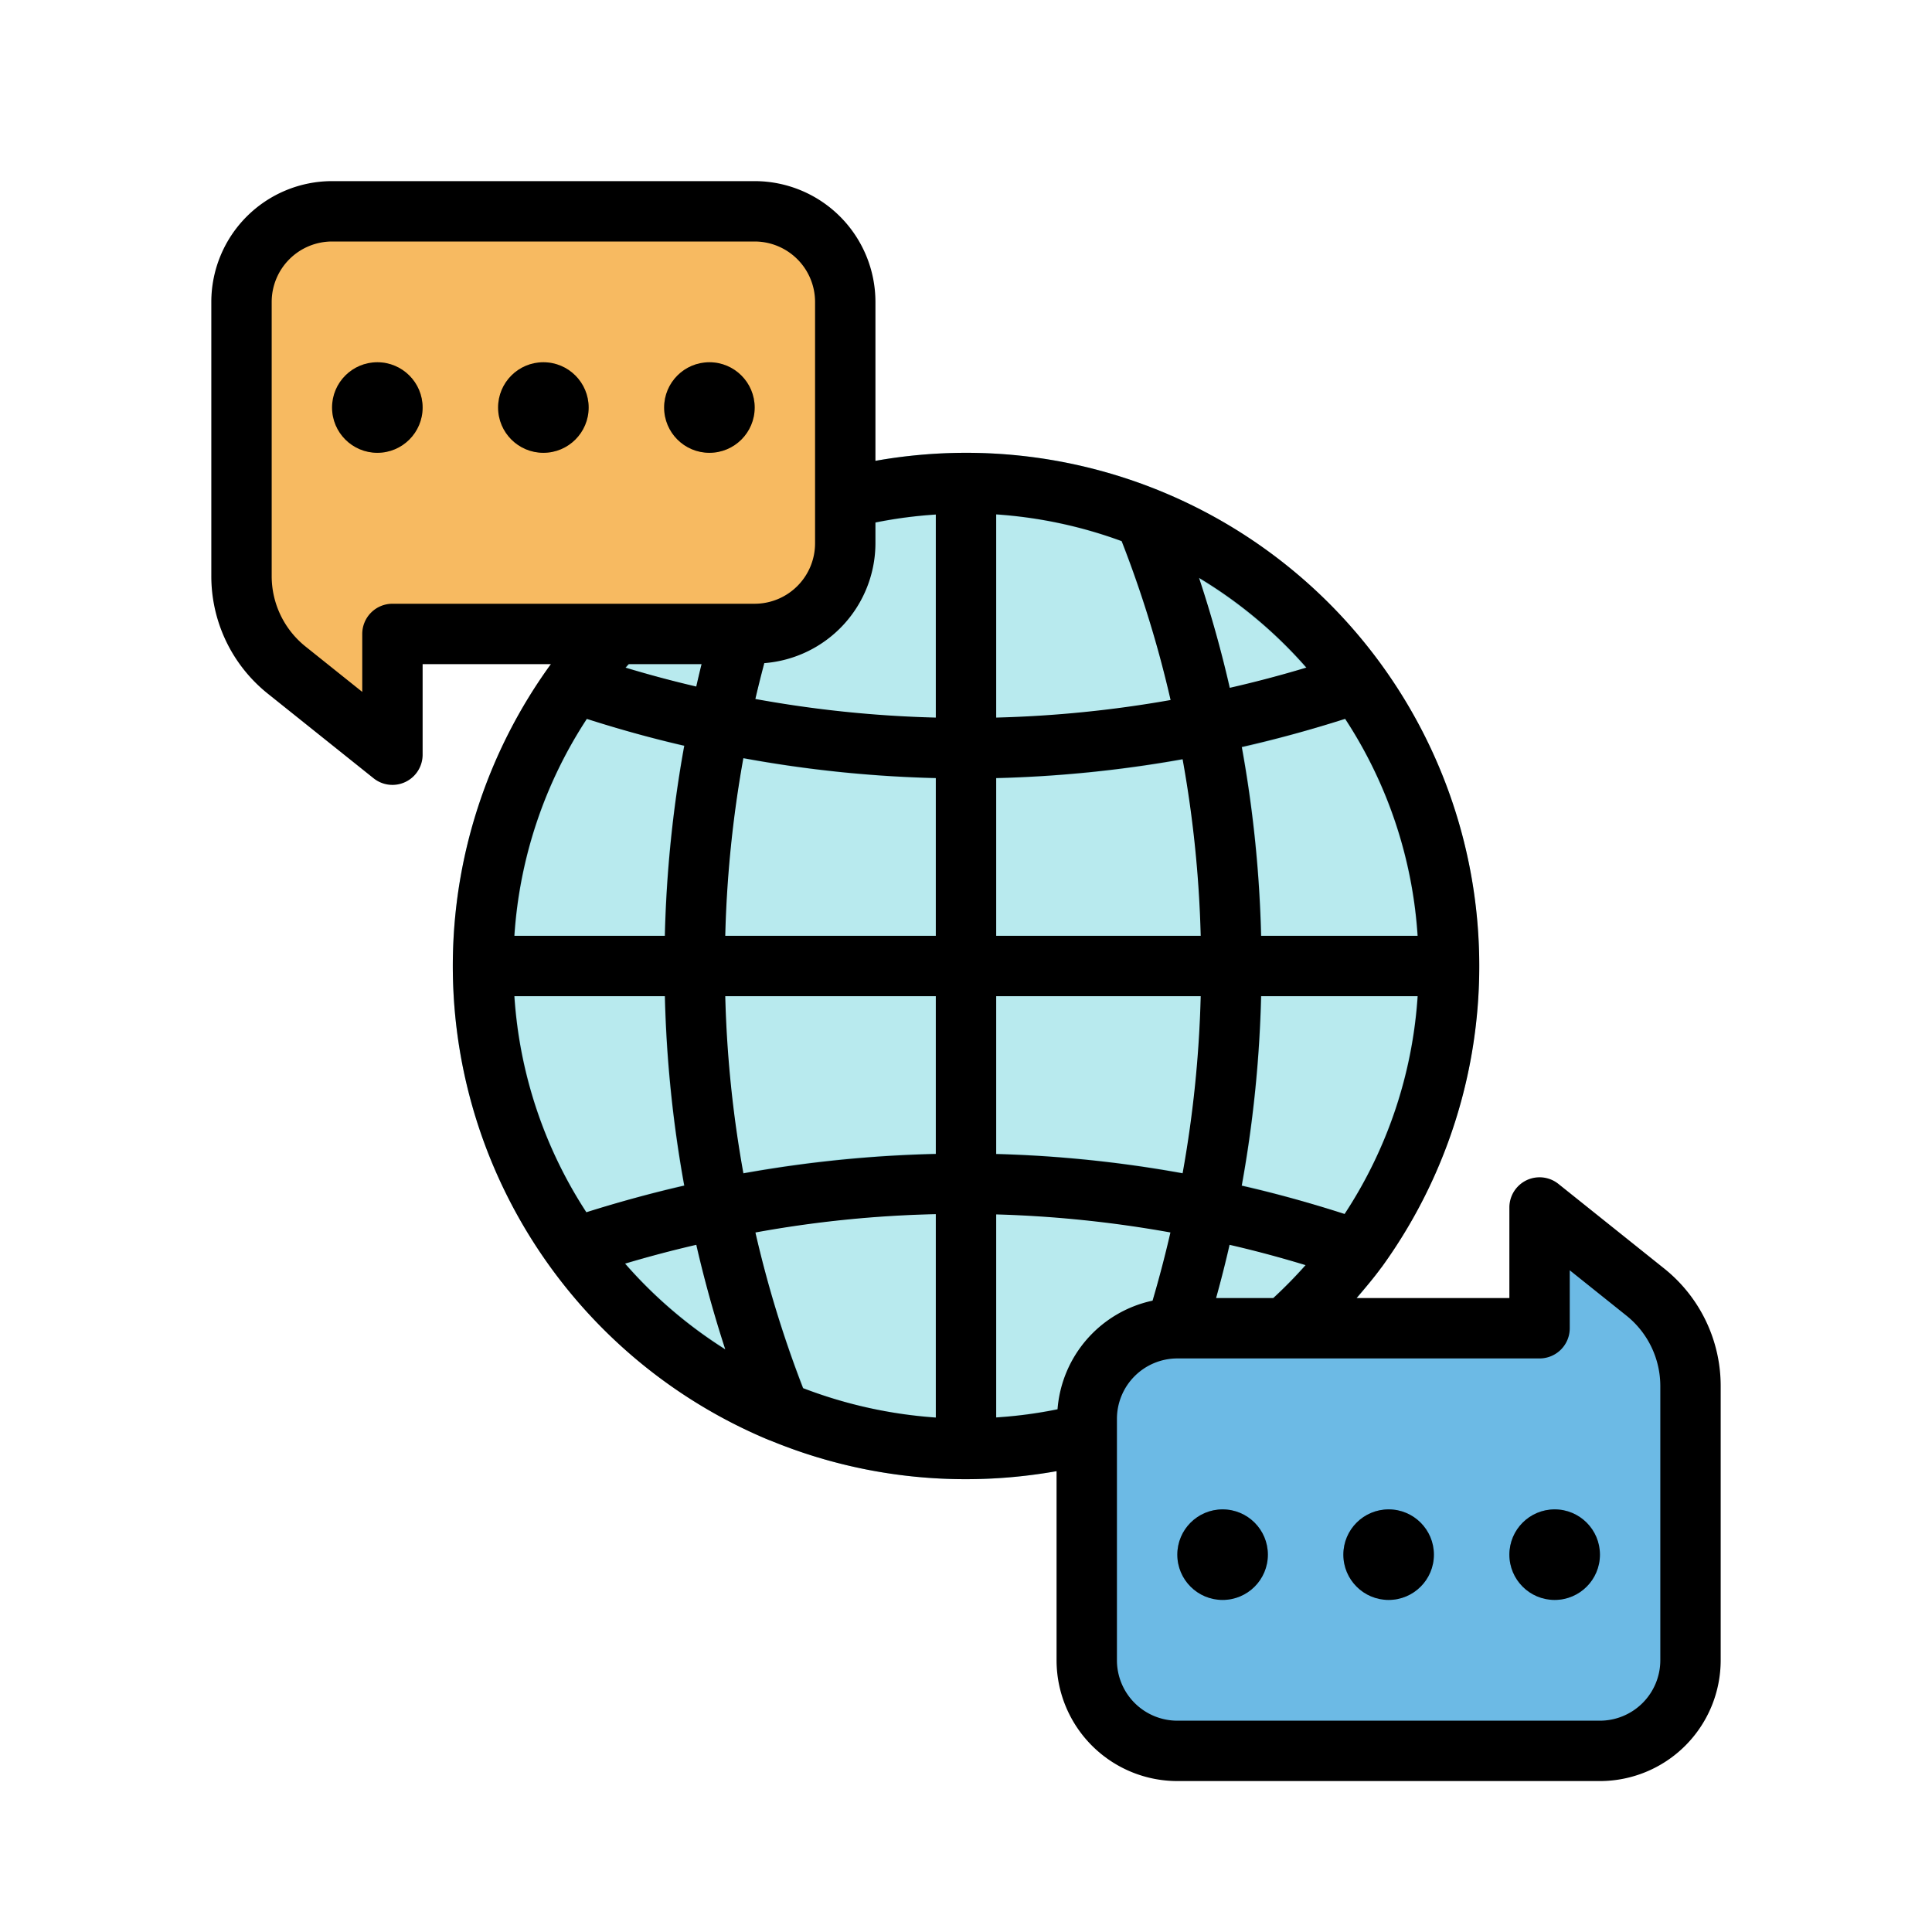 <?xml version="1.0"?>
<svg xmlns="http://www.w3.org/2000/svg" viewBox="0 0 512 512" width="512" height="512"><g id="filled_outline" data-name="filled outline"><circle cx="256" cy="256" r="128" style="fill:#b8eaee"/><path d="M256,120c-74.992,0-136,61.008-136,136s61.008,136,136,136,136-61.008,136-136S330.992,120,256,120Zm78.289,128a325.759,325.759,0,0,0-5.064-49.888c9.14-2.108,18.184-4.748,27.17-7.654A119.145,119.145,0,0,1,375.6,248ZM375.6,264a119.148,119.148,0,0,1-19.339,57.77c-8.952-2.915-17.962-5.567-27.069-7.69a325.65,325.65,0,0,0,5.1-50.08Zm-29.549-87.06c-6.636,2.027-13.3,3.919-20.024,5.478-2.283-9.848-5.231-19.572-8.46-29.233A120.674,120.674,0,0,1,346.046,176.94Zm-35.719,8.677A309.777,309.777,0,0,1,264,190.281V136.405a118.953,118.953,0,0,1,33.179,7.028A311.3,311.3,0,0,1,310.327,185.617Zm-97.386-41.495A119.047,119.047,0,0,1,248,136.405v53.876a309.738,309.738,0,0,1-47.854-4.961A311.889,311.889,0,0,1,212.941,144.122ZM248,206.289V248H192.118a309.608,309.608,0,0,1,4.8-47.008A325.667,325.667,0,0,0,248,206.289ZM248,264v41.689a325.666,325.666,0,0,0-51.115,5.169A309.544,309.544,0,0,1,192.118,264Zm-47.892,62.53A309.606,309.606,0,0,1,248,321.7v53.9a119.034,119.034,0,0,1-35.058-7.717A311.6,311.6,0,0,1,200.108,326.53ZM264,321.738a309.588,309.588,0,0,1,46.291,4.791,311.6,311.6,0,0,1-13.111,42.038A119,119,0,0,1,264,375.6Zm0-16V264h54.281a309.672,309.672,0,0,1-4.767,46.857A325.686,325.686,0,0,0,264,305.733ZM264,248V206.289a325.768,325.768,0,0,0,49.542-5A309.629,309.629,0,0,1,318.281,248Zm-71.585-93.585c-3.012,9.134-5.775,18.323-7.943,27.624-6.212-1.474-12.371-3.236-18.507-5.11A120.726,120.726,0,0,1,192.415,154.415ZM176.11,248H136.405a119.14,119.14,0,0,1,19.2-57.537c8.485,2.734,17.024,5.232,25.647,7.264A325.539,325.539,0,0,0,176.11,248Zm5.1,66.082c-8.655,2.018-17.228,4.5-25.747,7.229A119.122,119.122,0,0,1,136.405,264H176.11A325.674,325.674,0,0,0,181.211,314.082Zm-15.423,20.8c6.178-1.876,12.38-3.639,18.636-5.106,2.177,9.365,4.958,18.617,7.991,27.814A120.718,120.718,0,0,1,165.788,334.877Zm151.775,23.938c3.208-9.6,6.138-19.262,8.412-29.046,6.68,1.566,13.3,3.459,19.895,5.484A120.7,120.7,0,0,1,317.563,358.815Z" style="fill:#8aced8"/><path d="M200,56H88A24,24,0,0,0,64,80v72.62a32,32,0,0,0,12.01,24.988L104,200V168h96a24,24,0,0,0,24-24V80A24,24,0,0,0,200,56Z" style="fill:#f7ba61"/><circle cx="144" cy="108" r="12" style="fill:#ea9d2d"/><circle cx="188" cy="108" r="12" style="fill:#ea9d2d"/><circle cx="100" cy="108" r="12" style="fill:#ea9d2d"/><path d="M312,464H424a24,24,0,0,0,24-24V367.38a32,32,0,0,0-12.01-24.988L408,320v32H312a24,24,0,0,0-24,24v64A24,24,0,0,0,312,464Z" style="fill:#6cbae5"/><circle cx="368" cy="412" r="12" style="fill:#4799cf"/><circle cx="412" cy="412" r="12" style="fill:#4799cf"/><circle cx="324" cy="412" r="12" style="fill:#4799cf"/><path d="M71.008,183.859,99,206.25A8,8,0,0,0,112,200V176h34c-.1.146-.226.283-.329.43a136.11,136.11,0,0,0,57.883,205.109c.211.086.429.164.648.234A135.616,135.616,0,0,0,256,392a137.9,137.9,0,0,0,24-2.129V440a32.032,32.032,0,0,0,32,32H424a32.032,32.032,0,0,0,32-32V367.383a39.852,39.852,0,0,0-15.008-31.242L413,313.75A8,8,0,0,0,400,320v24H359.5c2.225-2.613,4.472-5.211,6.491-7.976.031-.04.064-.076.1-.117s.057-.067.083-.1A136.03,136.03,0,0,0,256,120a137.9,137.9,0,0,0-24,2.129V80a32.032,32.032,0,0,0-32-32H88A32.032,32.032,0,0,0,56,80v72.617A39.852,39.852,0,0,0,71.008,183.859ZM408,360a8,8,0,0,0,8-8V336.641l14.992,11.992A23.906,23.906,0,0,1,440,367.383V440a16.021,16.021,0,0,1-16,16H312a16.021,16.021,0,0,1-16-16V376a16.021,16.021,0,0,1,16-16Zm-85.725-16q1.952-7.046,3.563-14.112Q335.9,332.2,346,335.273c-2.692,3.055-5.56,5.948-8.55,8.727Zm34.063-22.282q-13.658-4.4-27.277-7.5A324.916,324.916,0,0,0,334.2,264h41.5A119.068,119.068,0,0,1,356.338,321.718Zm.145-131.214A118.789,118.789,0,0,1,375.691,248H334.2a323.384,323.384,0,0,0-5.125-50.036Q342.938,194.822,356.483,190.5Zm-10.277-13.583q-10.067,3.023-20.317,5.362-3.323-14.64-8.128-29.137A119.3,119.3,0,0,1,346.206,176.921ZM264,136.314a119.479,119.479,0,0,1,33.258,7.09,298.5,298.5,0,0,1,12.961,42.11A310.41,310.41,0,0,1,264,190.167Zm0,69.881a326.175,326.175,0,0,0,49.4-5,307.007,307.007,0,0,1,4.8,46.8H264ZM264,264H318.2a308.575,308.575,0,0,1-4.8,46.941A326.084,326.084,0,0,0,264,305.829Zm0,57.831a310.731,310.731,0,0,1,46.176,4.783q-2.089,9.087-4.726,18.071a31.955,31.955,0,0,0-25.195,28.8A118.573,118.573,0,0,1,264,375.64ZM155.512,190.512q12.942,4.15,25.833,7.111A325.253,325.253,0,0,0,176.2,248H136.309A118.879,118.879,0,0,1,155.512,190.512Zm10.257-13.577q.415-.468.838-.935h19.317c-.5,2-.951,3.96-1.406,5.941Q175.164,179.765,165.769,176.935ZM155.384,321.26A118.849,118.849,0,0,1,136.308,264h39.9a324.516,324.516,0,0,0,5.138,50.2Q168.435,317.155,155.384,321.26Zm10.259,13.609q9.494-2.819,18.891-4.982,3.207,14.038,7.67,27.719A120.364,120.364,0,0,1,165.643,334.869ZM248,375.671a121.547,121.547,0,0,1-35.183-7.794,298.271,298.271,0,0,1-12.623-41.254A302.426,302.426,0,0,1,248,321.765Zm0-69.86a332.354,332.354,0,0,0-50.989,5.142A307.941,307.941,0,0,1,192.2,264H248ZM248,248H192.2a308.706,308.706,0,0,1,4.8-47.084A325.631,325.631,0,0,0,248,206.191ZM232,144v-5.54a118.972,118.972,0,0,1,16-2.106v53.814a309.782,309.782,0,0,1-47.824-4.93q1.1-4.733,2.369-9.5A31.932,31.932,0,0,0,232,144ZM72,80A16.021,16.021,0,0,1,88,64H200a16.021,16.021,0,0,1,16,16v64a16.021,16.021,0,0,1-16,16H104a8,8,0,0,0-8,8v15.359L81.008,171.367A23.906,23.906,0,0,1,72,152.617Z"/><circle cx="144" cy="108" r="12"/><circle cx="188" cy="108" r="12"/><circle cx="100" cy="108" r="12"/><circle cx="368" cy="412" r="12"/><circle cx="412" cy="412" r="12"/><circle cx="324" cy="412" r="12"/></g></svg>
